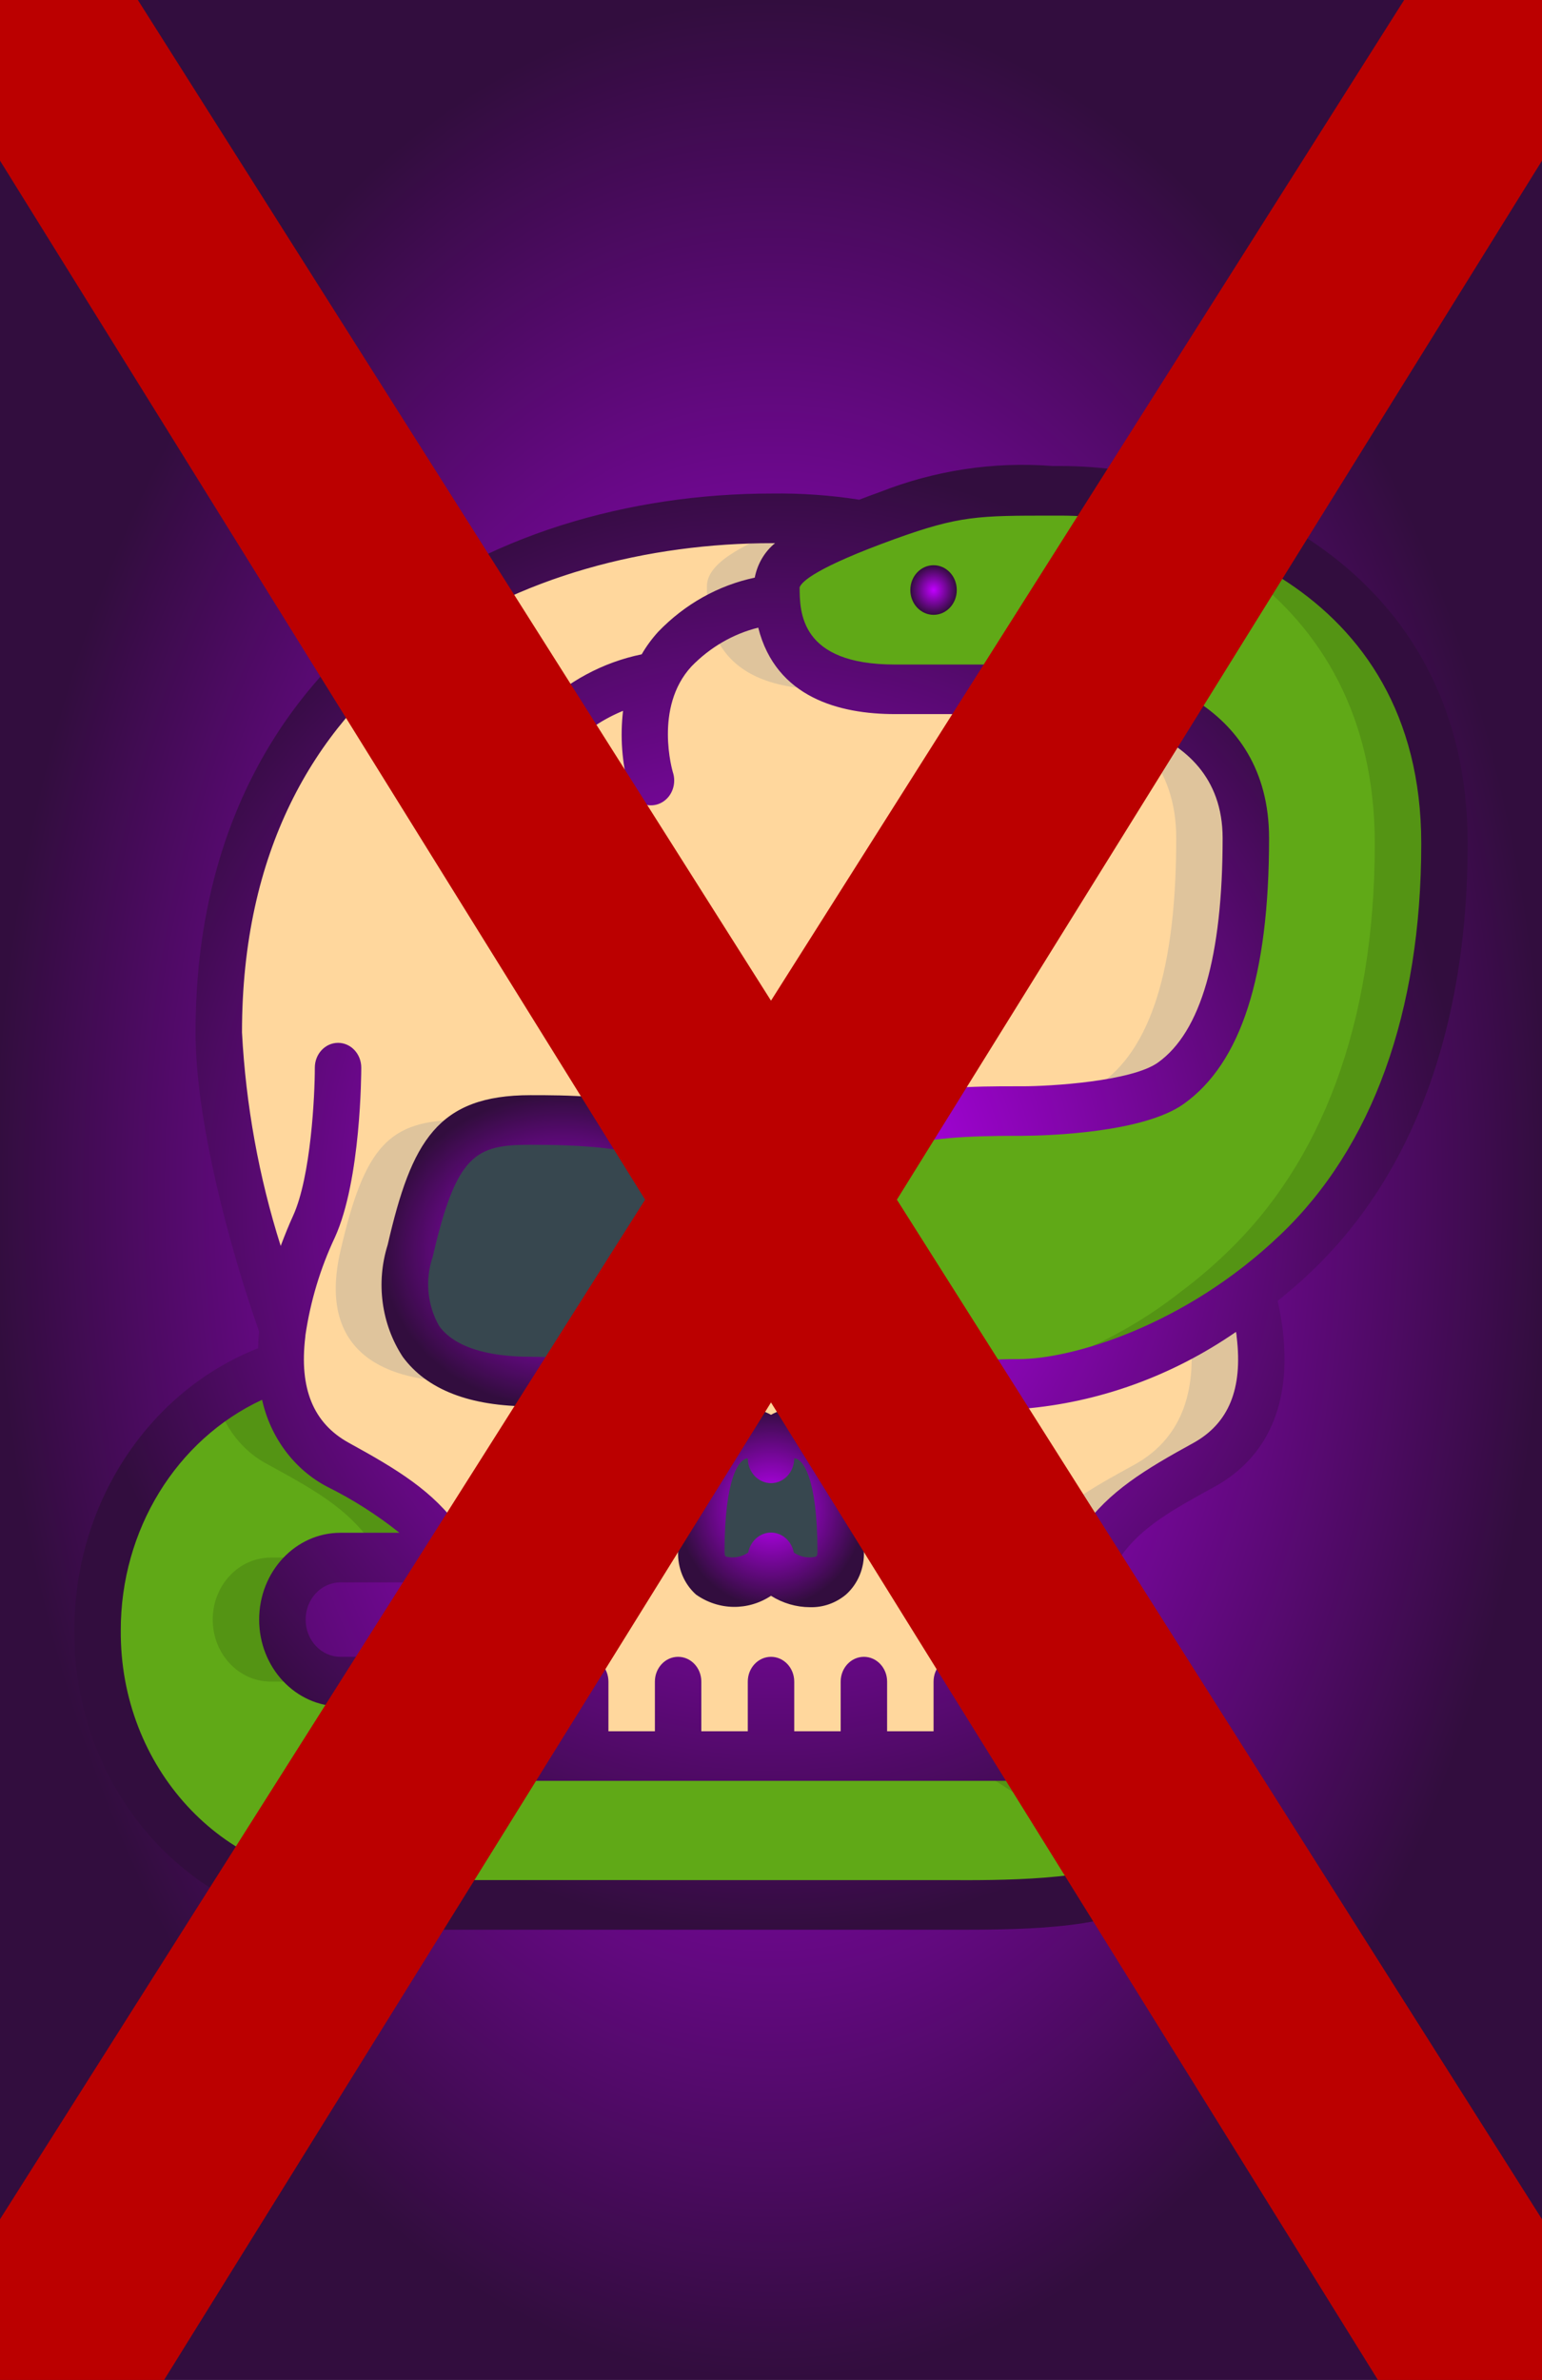 <svg width="59" height="91" viewBox="0 0 59 91" fill="none" xmlns="http://www.w3.org/2000/svg">
<rect width="59" height="91" fill="url(#paint0_diamond)"/>
<path d="M48.204 50.999C48.213 50.99 48.213 50.99 48.204 50.98C48.135 50.438 48.028 49.902 47.884 49.377L47.875 49.368C45.309 51.393 42.267 52.62 39.088 52.916H38.857C35.978 52.916 31.18 53.959 31.18 46.655C31.18 42.481 35.978 42.481 38.857 42.481H39.043C39.727 42.481 43.424 42.396 44.801 41.419C46.925 39.901 47.671 36.42 47.671 32.047C47.671 26.422 40.971 26.355 40.687 26.355H34.236C29.713 26.355 29.713 23.405 29.713 22.419C29.713 21.584 30.886 20.901 32.797 20.152L32.761 20.047C31.696 19.881 30.621 19.805 29.545 19.82C18.358 19.82 8.37 26.213 8.37 39.474C8.37 42.747 9.677 47.613 10.823 50.81L10.796 50.98C10.787 50.99 10.787 50.99 10.796 50.999C10.746 51.408 10.731 51.821 10.752 52.233C10.741 53.834 11.591 55.302 12.938 56.008C14.883 57.07 16.296 57.858 17.22 59.556C17.926 61.03 18.335 62.645 18.42 64.299C18.447 64.602 18.473 64.925 18.491 65.257C18.541 66.291 19.325 67.111 20.295 67.144H38.706C38.849 67.145 38.993 67.126 39.132 67.087C39.907 66.848 40.458 66.116 40.509 65.257C40.909 58.873 42.686 57.858 46.063 56.008C48.062 54.907 48.426 52.906 48.204 50.999Z" fill="#FFD79D"/>
<path d="M20.295 52.83C17.54 52.83 14.777 51.825 15.692 47.822C16.607 43.819 17.54 42.823 20.295 42.823C23.049 42.823 27.661 42.823 27.661 46.826C27.661 53.826 23.058 52.83 20.295 52.83Z" fill="#FFD79D"/>
<path d="M29.5 59.546C29.5 60.495 26.834 61.206 26.834 59.309C26.834 58.37 26.834 54.813 28.612 54.813C28.849 54.807 29.078 54.905 29.245 55.084C29.413 55.264 29.505 55.508 29.5 55.761C29.495 55.508 29.587 55.264 29.755 55.084C29.922 54.905 30.151 54.807 30.389 54.813C32.166 54.813 32.166 58.37 32.166 59.309C32.166 61.206 29.5 60.495 29.5 59.546Z" fill="#37474F"/>
<path d="M29.4 59.859C29.088 60.243 28.643 60.473 28.167 60.495C28.665 60.596 29.165 60.338 29.4 59.859Z" fill="#DFC49C"/>
<path d="M48.204 50.999C48.213 50.99 48.213 50.99 48.204 50.98C48.135 50.438 48.028 49.902 47.884 49.377L47.875 49.368C47.126 49.933 46.34 50.443 45.524 50.892C45.524 50.922 45.535 50.95 45.538 50.98C45.547 50.99 45.547 50.99 45.538 50.999C45.761 52.906 45.396 54.908 43.397 56.008C40.021 57.858 38.243 58.873 37.844 65.257C37.792 66.116 37.241 66.848 36.466 67.087C36.327 67.126 36.184 67.145 36.04 67.144L38.706 67.144C38.849 67.145 38.993 67.126 39.132 67.087C39.907 66.848 40.458 66.116 40.509 65.257C40.909 58.873 42.686 57.858 46.063 56.008C48.062 54.908 48.426 52.906 48.204 50.999Z" fill="#DFC49C"/>
<path d="M45.005 32.047C45.005 36.42 44.259 39.901 42.135 41.419C40.758 42.396 37.062 42.481 36.378 42.481H36.191C33.312 42.481 28.514 42.481 28.514 46.655C28.514 53.567 32.808 53.005 35.711 52.924C33.391 52.721 31.18 51.611 31.18 46.655C31.18 42.481 35.978 42.481 38.857 42.481H39.043C39.727 42.481 43.424 42.396 44.801 41.419C46.925 39.901 47.671 36.42 47.671 32.047C47.671 26.422 40.971 26.355 40.687 26.355H38.021C38.306 26.355 45.005 26.422 45.005 32.047Z" fill="#DFC49C"/>
<path d="M20.295 52.83C17.54 52.83 14.777 51.825 15.692 47.822C16.522 44.236 17.356 43.063 19.513 42.86C18.846 42.825 18.199 42.823 17.631 42.823C14.876 42.823 13.952 43.828 13.028 47.822C12.104 51.815 14.876 52.83 17.631 52.83C18.52 52.83 19.602 52.931 20.658 52.837C20.535 52.834 20.411 52.83 20.295 52.83Z" fill="#DFC49C"/>
<path d="M30.096 20.047L30.131 20.152C28.221 20.901 27.048 21.584 27.048 22.419C27.048 23.405 27.048 26.355 31.57 26.355H34.236C29.713 26.355 29.713 23.405 29.713 22.419C29.713 21.584 30.886 20.901 32.797 20.152L32.761 20.047C31.696 19.881 30.621 19.805 29.545 19.82C29.083 19.82 28.623 19.835 28.166 19.857C28.812 19.882 29.456 19.946 30.096 20.047Z" fill="#DFC49C"/>
<path d="M27.661 46.826C27.661 53.826 23.058 52.83 20.295 52.83C17.531 52.83 14.777 51.825 15.692 47.822C16.607 43.819 17.54 42.823 20.295 42.823C23.049 42.823 27.661 42.823 27.661 46.826Z" fill="#37474F"/>
<path d="M44.223 70.834C44.223 73.044 37.977 72.836 35.942 72.836H13.4C8.553 72.724 4.501 68.868 3.842 63.74C3.183 58.613 6.112 53.734 10.752 52.233C10.741 53.834 11.591 55.302 12.938 56.008C14.883 57.07 16.296 57.858 17.22 59.556H13.026C11.8 59.556 10.805 60.617 10.805 61.927C10.805 63.237 11.8 64.299 13.026 64.299H18.42C18.447 64.602 18.473 64.925 18.491 65.257C18.541 66.291 19.325 67.111 20.295 67.144H38.706C38.849 67.145 38.993 67.126 39.132 67.087C40.42 67.865 44.223 70.208 44.223 70.834Z" fill="#60A917"/>
<path d="M44.223 70.834C44.223 73.044 37.977 72.836 35.942 72.836H13.4C8.553 72.724 4.501 68.868 3.842 63.74C3.183 58.613 6.112 53.734 10.752 52.233C10.741 53.834 11.591 55.302 12.938 56.008C14.883 57.07 16.296 57.858 17.22 59.556H13.026C11.8 59.556 10.805 60.617 10.805 61.927C10.805 63.237 11.8 64.299 13.026 64.299H18.42C18.447 64.602 18.473 64.925 18.491 65.257C18.541 66.291 19.325 67.111 20.295 67.144H38.706C38.849 67.145 38.993 67.126 39.132 67.087C40.42 67.865 44.223 70.208 44.223 70.834Z" fill="#60A917"/>
<path d="M10.841 61.927C10.836 61.303 11.063 60.703 11.473 60.258C11.883 59.813 12.442 59.561 13.026 59.556H10.361C9.134 59.556 8.139 60.617 8.139 61.927C8.139 63.237 9.134 64.298 10.361 64.298H13.026C12.442 64.293 11.883 64.041 11.473 63.596C11.063 63.151 10.836 62.551 10.841 61.927Z" fill="#549414"/>
<path d="M15.825 65.257C15.876 66.291 16.66 67.111 17.629 67.144H20.295C19.325 67.111 18.541 66.291 18.491 65.257C18.473 64.924 18.447 64.602 18.42 64.299H15.754C15.781 64.602 15.808 64.924 15.825 65.257Z" fill="#549414"/>
<path d="M10.272 56.008C12.218 57.07 13.631 57.858 14.555 59.556H17.22C16.296 57.858 14.883 57.07 12.938 56.008C11.591 55.302 10.741 53.834 10.752 52.233C9.873 52.508 9.037 52.917 8.268 53.448C8.557 54.571 9.288 55.505 10.272 56.008Z" fill="#549414"/>
<path d="M39.132 67.087C38.993 67.126 38.849 67.145 38.706 67.144H36.56C37.924 67.97 41.558 70.221 41.558 70.834C41.558 72.532 37.877 72.802 35.249 72.836H35.946C37.98 72.836 44.227 73.044 44.227 70.834C44.223 70.208 40.42 67.865 39.132 67.087Z" fill="#549414"/>
<path d="M55.268 32.255C55.268 39.19 53.207 44.473 49.564 47.935C49.028 48.449 48.464 48.927 47.875 49.368C45.309 51.393 42.267 52.62 39.088 52.916H38.857C35.978 52.916 31.18 53.959 31.18 46.655C31.18 42.481 35.978 42.481 38.857 42.481H39.043C39.727 42.481 43.424 42.396 44.801 41.419C46.925 39.901 47.671 36.42 47.671 32.047C47.671 26.422 40.971 26.355 40.687 26.355H34.236C29.713 26.355 29.713 23.405 29.713 22.419C29.713 21.584 30.886 20.901 32.797 20.151C33.152 20.009 33.534 19.867 33.943 19.715C36.662 18.729 37.497 18.767 40.572 18.767C46.392 18.767 55.268 22.153 55.268 32.255Z" fill="#60A917"/>
<path d="M40.572 18.767C39.751 18.767 39.091 18.767 38.511 18.779C44.32 19.006 52.602 22.497 52.602 32.255C52.602 39.19 50.541 44.473 46.898 47.935C46.362 48.449 45.799 48.927 45.21 49.368C42.643 51.393 39.602 52.62 36.422 52.916H36.191C36.036 52.916 35.874 52.916 35.709 52.924C36.809 53.019 37.931 52.916 38.857 52.916H39.088C42.267 52.62 45.309 51.393 47.875 49.368C48.464 48.927 49.028 48.449 49.564 47.935C53.207 44.473 55.268 39.19 55.268 32.255C55.268 22.153 46.392 18.767 40.572 18.767Z" fill="#549414"/>
<path d="M20.297 53.774C20.582 53.774 20.887 53.785 21.204 53.797C21.573 53.81 21.959 53.824 22.354 53.824C23.988 53.975 25.611 53.427 26.866 52.3C27.998 51.131 28.549 49.34 28.549 46.825C28.549 41.875 22.975 41.875 20.297 41.875C16.743 41.875 15.744 43.64 14.833 47.599C14.378 49.043 14.592 50.632 15.41 51.88C16.334 53.136 17.977 53.774 20.297 53.774ZM16.558 48.051C17.466 44.104 18.216 43.772 20.297 43.772C24.397 43.772 26.771 44.271 26.771 46.825C26.771 48.771 26.387 50.154 25.631 50.936C24.579 52.02 22.823 51.958 21.263 51.901C20.926 51.888 20.6 51.877 20.297 51.877C19.097 51.877 17.517 51.675 16.808 50.709C16.347 49.911 16.255 48.931 16.558 48.051Z" fill="url(#paint1_diamond)"/>
<path d="M25.946 59.313C25.919 59.949 26.173 60.562 26.631 60.97C27.497 61.581 28.617 61.599 29.5 61.017C29.953 61.301 30.468 61.452 30.994 61.453C31.491 61.467 31.977 61.297 32.369 60.97C32.827 60.562 33.081 59.949 33.054 59.313C33.054 55.698 32.157 53.864 30.389 53.864C30.079 53.859 29.773 53.94 29.5 54.097C29.227 53.94 28.922 53.859 28.612 53.864C26.843 53.864 25.946 55.698 25.946 59.313ZM28.612 55.761C28.612 56.285 29.009 56.71 29.5 56.71C29.991 56.71 30.389 56.285 30.389 55.761C30.718 55.761 31.277 56.51 31.277 59.313C31.277 59.494 31.244 59.502 31.205 59.522C30.919 59.588 30.62 59.531 30.372 59.365C30.29 58.921 29.924 58.6 29.5 58.6C29.076 58.6 28.711 58.921 28.628 59.365C28.381 59.531 28.081 59.588 27.795 59.522C27.756 59.507 27.723 59.494 27.723 59.313C27.723 56.51 28.282 55.761 28.612 55.761Z" fill="url(#paint2_diamond)"/>
<path d="M13.4 73.784H35.942H36.431H37.06C40.094 73.784 43.272 73.612 44.529 72.279C44.9 71.901 45.11 71.378 45.112 70.83C45.112 70.301 45.1 69.7 40.77 66.995C41.132 66.517 41.348 65.934 41.392 65.322C41.766 59.428 43.24 58.62 46.473 56.847C48.503 55.725 49.405 53.675 49.086 50.916C49.086 50.896 49.086 50.876 49.08 50.855C49.033 50.48 48.968 50.108 48.886 49.741C49.314 49.394 49.739 49.035 50.149 48.643C54.08 44.917 56.157 39.25 56.157 32.257C56.157 21.663 46.838 17.818 40.574 17.818H40.267C38.022 17.643 35.769 17.984 33.658 18.817C33.391 18.912 33.132 19.007 32.877 19.107C31.773 18.935 30.659 18.856 29.545 18.871C18.562 18.871 7.482 25.242 7.482 39.474C7.482 42.843 8.773 47.679 9.914 50.914V50.923C9.889 51.14 9.884 51.344 9.875 51.551C5.648 53.22 2.842 57.523 2.844 62.335C2.804 68.605 7.526 73.727 13.4 73.784ZM34.228 20.613C36.712 19.715 37.443 19.715 40.266 19.715H40.574C45.349 19.715 54.38 22.337 54.38 32.257C54.38 38.692 52.514 43.87 48.969 47.231C45.327 50.705 41 51.967 38.981 51.967H38.857C38.542 51.967 38.203 51.979 37.85 51.992C36.217 52.049 34.374 52.117 33.267 50.974C32.467 50.15 32.065 48.697 32.065 46.655C32.065 43.679 35.42 43.43 38.857 43.43H39.045H39.103C40.057 43.424 43.73 43.321 45.291 42.21C47.488 40.645 48.557 37.321 48.557 32.049C48.557 26.807 43.609 25.409 40.686 25.409H34.238C30.601 25.409 30.601 23.392 30.595 22.457C30.678 22.229 31.259 21.689 34.228 20.613ZM29.545 20.768H29.656C29.256 21.093 28.98 21.561 28.878 22.087C27.486 22.381 26.204 23.099 25.187 24.154C24.947 24.417 24.733 24.707 24.552 25.019C23.069 25.322 21.695 26.062 20.585 27.156C20.25 27.531 20.26 28.124 20.607 28.488C20.953 28.851 21.509 28.849 21.854 28.484C22.434 27.921 23.108 27.479 23.839 27.18C23.723 28.163 23.797 29.162 24.056 30.114C24.148 30.445 24.401 30.697 24.717 30.771C25.033 30.845 25.361 30.73 25.575 30.471C25.788 30.212 25.853 29.849 25.744 29.524C25.738 29.5 25.009 27.053 26.455 25.483C27.166 24.751 28.049 24.238 29.011 23.998C29.689 26.681 32.133 27.304 34.238 27.304H40.686C40.935 27.304 46.78 27.358 46.78 32.047C46.78 36.572 45.947 39.46 44.304 40.629C43.291 41.351 40.163 41.537 39.113 41.535C39.091 41.535 39.069 41.535 39.045 41.535H38.857C35.863 41.535 30.288 41.535 30.288 46.658C30.288 49.27 30.858 51.129 32.032 52.341C33.334 53.508 35.018 54.076 36.712 53.919C37.125 53.919 37.526 53.905 37.91 53.891C38.242 53.878 38.56 53.867 38.857 53.867H39.088H39.145C42.047 53.625 44.847 52.614 47.292 50.926C47.299 50.969 47.309 51.015 47.314 51.058C47.314 51.081 47.314 51.105 47.319 51.127C47.556 53.102 47.013 54.426 45.659 55.174C41.981 57.192 40.042 58.554 39.617 65.201C39.603 65.736 39.204 66.17 38.703 66.196H37.497V64.298C37.497 63.775 37.099 63.35 36.608 63.35C36.118 63.35 35.72 63.775 35.72 64.298V66.196H33.943V64.298C33.943 63.775 33.545 63.35 33.054 63.35C32.564 63.35 32.166 63.775 32.166 64.298V66.196H30.389V64.298C30.389 63.775 29.991 63.35 29.5 63.35C29.009 63.35 28.612 63.775 28.612 64.298V66.196H26.834V64.298C26.834 63.775 26.437 63.35 25.946 63.35C25.455 63.35 25.057 63.775 25.057 64.298V66.196H23.28V64.298C23.28 63.775 22.883 63.35 22.392 63.35C21.901 63.35 21.503 63.775 21.503 64.298V66.196H20.297C19.793 66.173 19.392 65.736 19.38 65.198C18.958 58.544 17.02 57.182 13.344 55.166C11.988 54.417 11.444 53.093 11.681 51.118C11.681 51.094 11.686 51.071 11.687 51.047C11.879 49.747 12.259 48.486 12.814 47.311C13.813 45.115 13.823 40.998 13.823 40.823C13.823 40.299 13.426 39.874 12.935 39.874C12.444 39.874 12.046 40.299 12.046 40.823C12.046 41.89 11.896 44.988 11.217 46.48C11.065 46.811 10.901 47.213 10.74 47.64C9.904 45.002 9.406 42.255 9.259 39.474C9.259 25.666 20.187 20.768 29.545 20.768ZM16.679 60.504C17.054 61.409 17.302 62.368 17.415 63.35H13.026C12.29 63.35 11.694 62.713 11.694 61.927C11.694 61.141 12.29 60.504 13.026 60.504H16.679ZM10.028 53.522C10.352 54.976 11.27 56.198 12.529 56.852C13.501 57.334 14.424 57.922 15.283 58.607H13.026C11.309 58.607 9.916 60.093 9.916 61.927C9.916 63.761 11.309 65.247 13.026 65.247H17.602C17.602 65.276 17.602 65.302 17.608 65.331C17.695 66.859 18.864 68.059 20.297 68.093H38.703C38.785 68.093 38.865 68.075 38.945 68.067C40.44 68.922 41.872 69.897 43.228 70.983C42.202 71.926 37.877 71.894 36.441 71.889L13.4 71.887C8.507 71.831 4.58 67.558 4.621 62.335C4.617 58.509 6.742 55.047 10.028 53.522Z" fill="url(#paint3_diamond)"/>
<path d="M35.72 23.509C36.211 23.509 36.608 23.085 36.608 22.561C36.608 22.037 36.211 21.612 35.72 21.612C35.229 21.612 34.831 22.037 34.831 22.561C34.831 23.085 35.229 23.509 35.72 23.509Z" fill="url(#paint4_diamond)"/>
<path d="M0.5 85L54 0.5H58.5V6L6 90.5H0.5V85Z" fill="#BB0000" stroke="#BB0000"/>
<path d="M58.5 85L5 0.5H0.5V6L53 90.5H58.5V85Z" fill="#BB0000" stroke="#BB0000"/>
<defs>
<radialGradient id="paint0_diamond" cx="0" cy="0" r="1" gradientUnits="userSpaceOnUse" gradientTransform="translate(29.5 45.5) rotate(90) scale(45.5 29.5)">
<stop stop-color="#C100FF"/>
<stop offset="1" stop-color="#320D3E"/>
</radialGradient>
<radialGradient id="paint1_diamond" cx="0" cy="0" r="1" gradientUnits="userSpaceOnUse" gradientTransform="translate(21.573 47.862) rotate(90) scale(5.987 6.975)">
<stop stop-color="#C100FF"/>
<stop offset="1" stop-color="#320D3E"/>
</radialGradient>
<radialGradient id="paint2_diamond" cx="0" cy="0" r="1" gradientUnits="userSpaceOnUse" gradientTransform="translate(29.5 57.659) rotate(90) scale(3.795 3.556)">
<stop stop-color="#C100FF"/>
<stop offset="1" stop-color="#320D3E"/>
</radialGradient>
<radialGradient id="paint3_diamond" cx="0" cy="0" r="1" gradientUnits="userSpaceOnUse" gradientTransform="translate(29.5 45.779) rotate(90) scale(28.005 26.657)">
<stop stop-color="#C100FF"/>
<stop offset="1" stop-color="#320D3E"/>
</radialGradient>
<radialGradient id="paint4_diamond" cx="0" cy="0" r="1" gradientUnits="userSpaceOnUse" gradientTransform="translate(35.72 22.561) rotate(90) scale(0.949 0.889)">
<stop stop-color="#C100FF"/>
<stop offset="1" stop-color="#320D3E"/>
</radialGradient>
</defs>
</svg>
